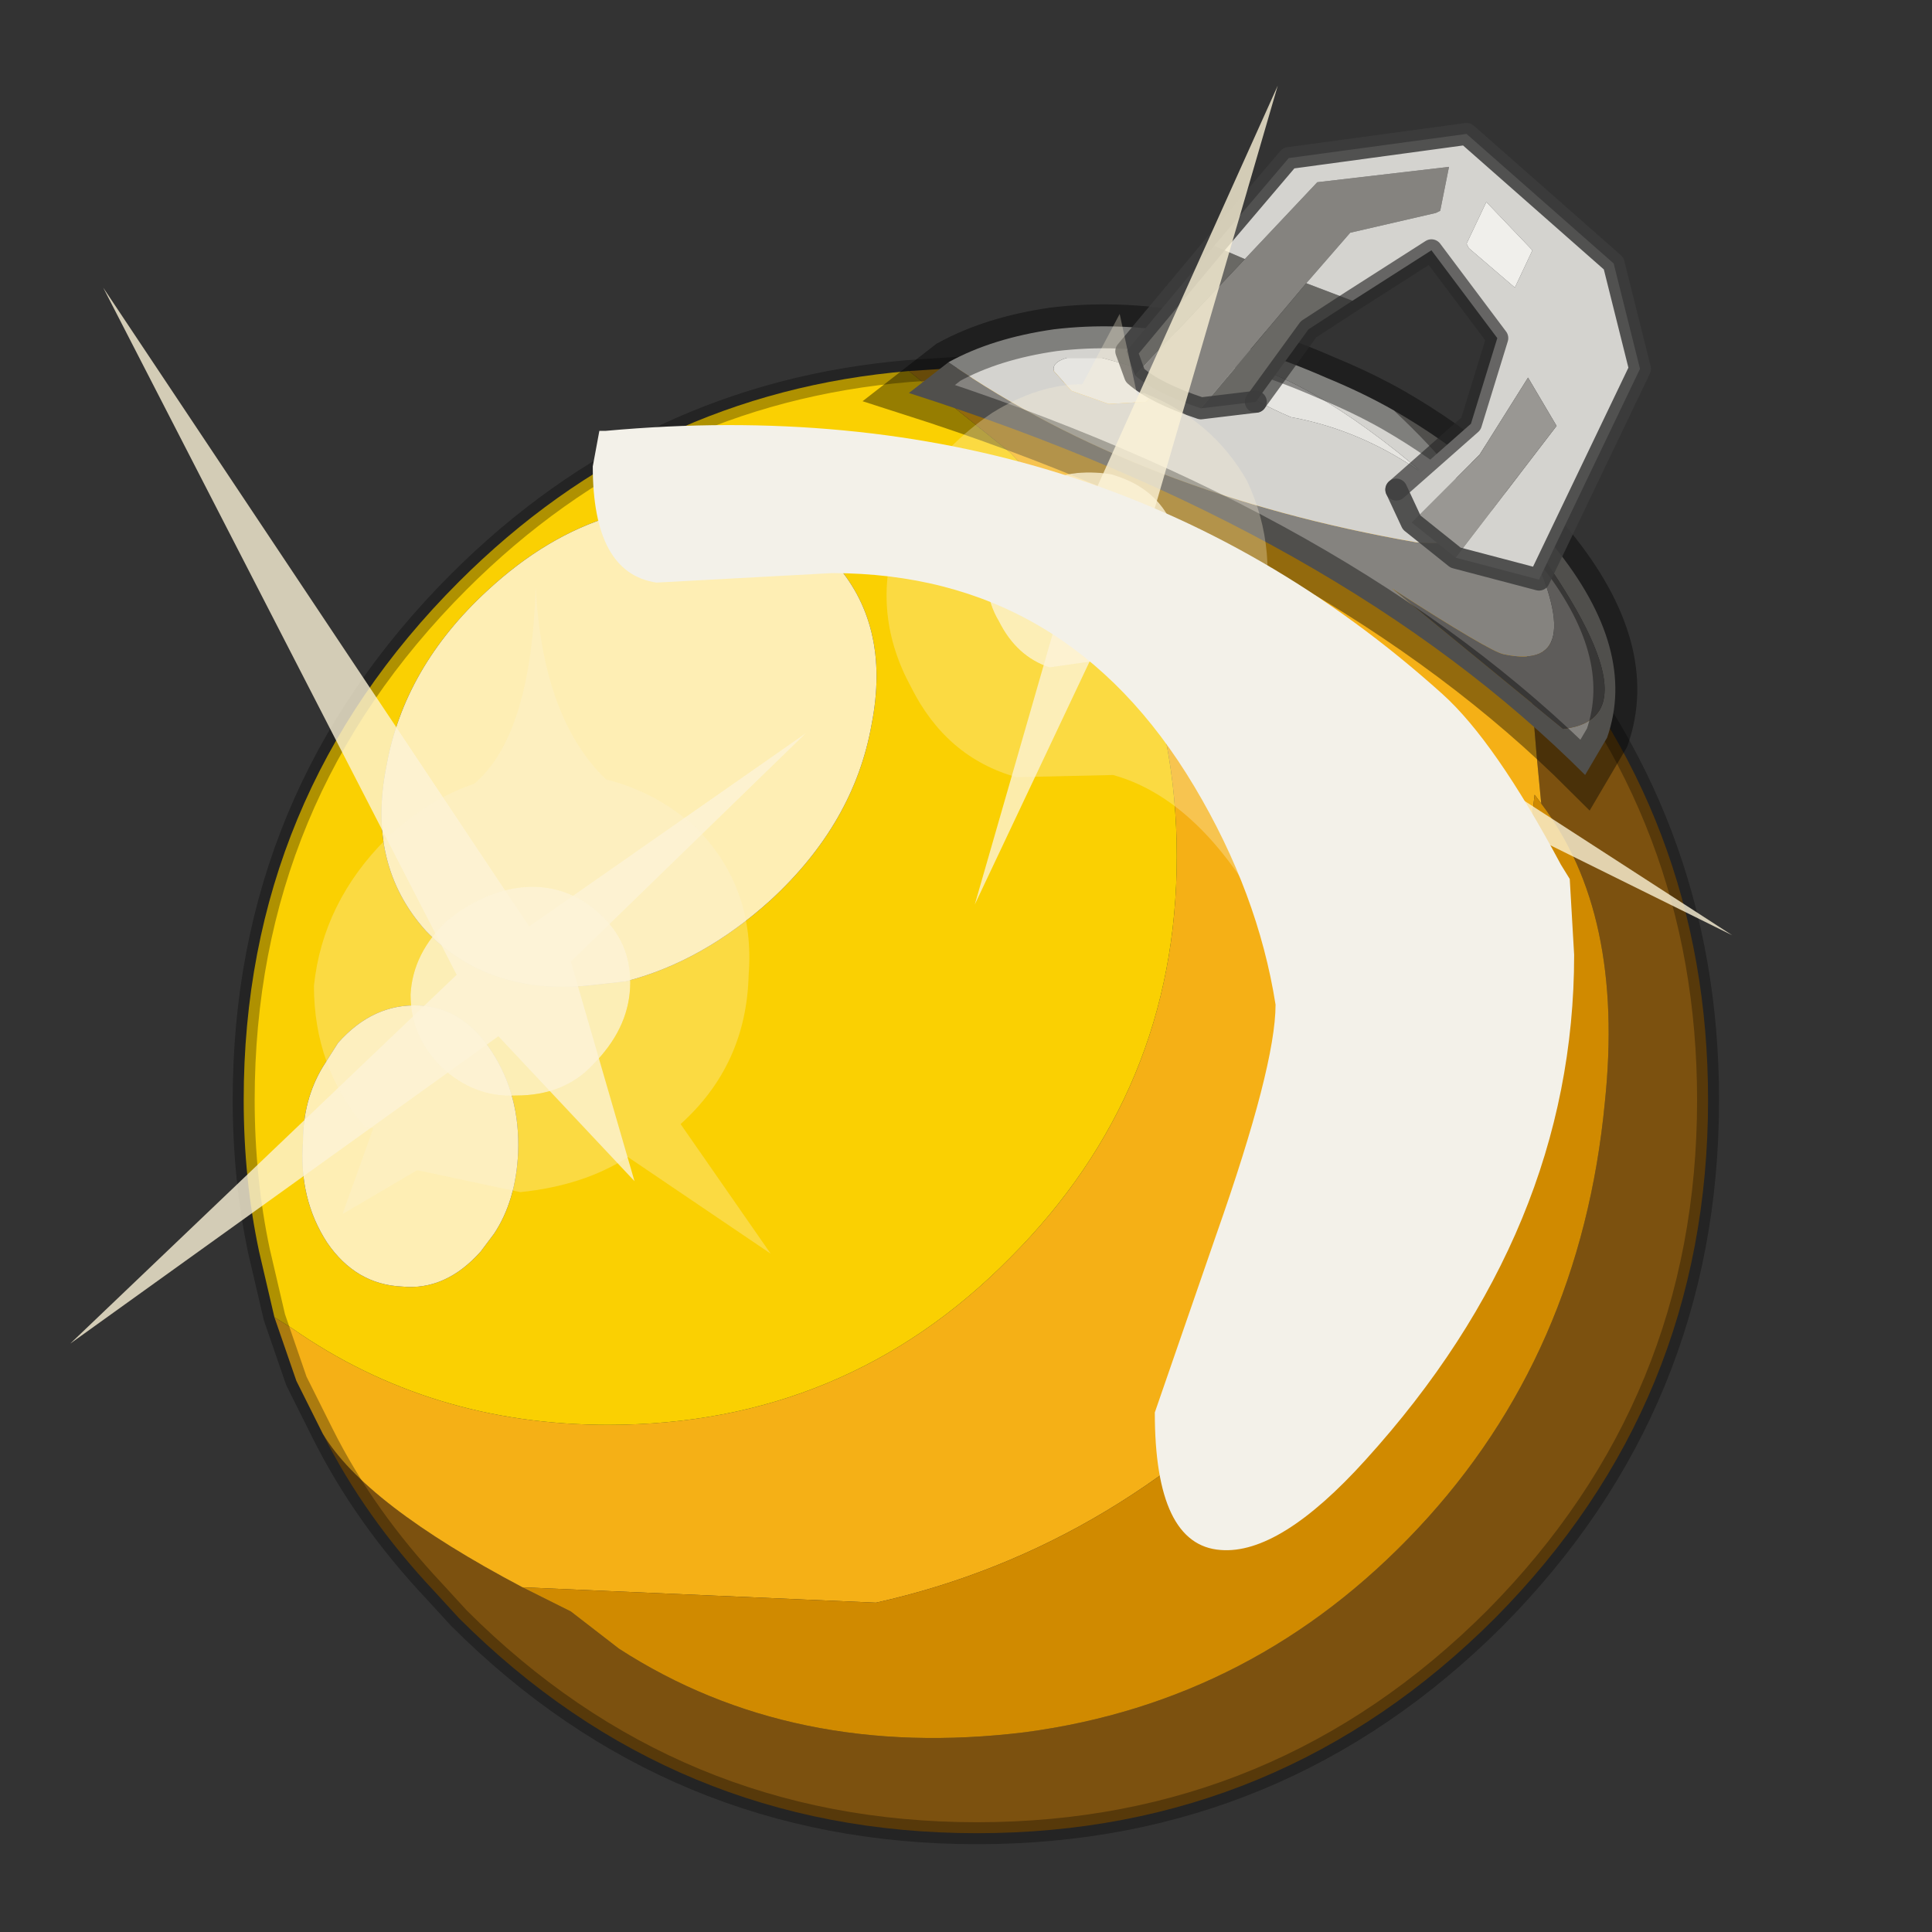 <?xml version="1.0" encoding="UTF-8" standalone="no"?>
<svg xmlns:xlink="http://www.w3.org/1999/xlink" height="440.0px" width="440.0px" xmlns="http://www.w3.org/2000/svg">
  <rect width="100%" height="100%" fill="#333333" stroke="none"/>
  <g transform="matrix(10.0, 0.0, 0.0, 10.0, 0.0, 0.0)">
    <use height="44.0" transform="matrix(1.0, 0.0, 0.0, 1.0, 0.0, 0.0)" width="44.0" xlink:href="#shape0"/>
    <use height="23.7" transform="matrix(1.0, 0.0, 0.0, -1.08, 13.5, 35.3)" width="22.35" xlink:href="#sprite0"/>
  </g>
  <defs>
    <g id="shape0" transform="matrix(1.0, 0.0, 0.0, 1.0, 0.0, 0.0)">
      <path d="M44.0 44.0 L0.0 44.0 0.0 0.0 44.0 0.0 44.0 44.0" fill="#43adca" fill-opacity="0.0" fill-rule="evenodd" stroke="none"/>
      <path d="M35.1 18.3 L35.0 17.25 34.9 16.05 34.65 13.85 Q38.9 18.6 38.9 25.05 38.9 31.95 34.05 36.85 29.15 41.75 22.25 41.75 15.35 41.75 10.45 36.85 L9.9 36.25 Q8.3 34.55 7.35 32.65 8.3 34.25 11.9 36.15 L13.0 36.7 14.1 37.55 Q18.05 40.1 23.35 39.45 28.6 38.75 32.3 34.8 36.0 30.85 36.55 25.1 37.0 20.8 35.1 18.3" fill="#7c510f" fill-rule="evenodd" stroke="none"/>
      <path d="M35.1 18.3 L34.95 18.1 34.6 21.05 Q33.85 26.05 29.7 30.65 25.55 35.25 19.95 36.5 L11.9 36.15 Q8.3 34.25 7.35 32.65 L7.15 32.25 6.75 31.45 6.25 30.0 6.65 30.25 Q9.8 32.45 13.85 32.45 19.25 32.45 23.0 28.65 26.8 24.85 26.8 19.5 26.8 14.15 23.0 10.3 L20.7 8.45 22.25 8.35 Q26.85 8.35 30.55 10.55 L32.75 12.1 34.05 13.25 34.65 13.85 34.9 16.05 35.0 17.25 35.1 18.3" fill="#f5b016" fill-rule="evenodd" stroke="none"/>
      <path d="M20.7 8.45 L23.0 10.3 Q26.8 14.15 26.8 19.5 26.8 24.85 23.0 28.65 19.25 32.45 13.85 32.45 9.8 32.45 6.65 30.25 L6.25 30.0 5.9 28.5 Q5.55 26.85 5.55 25.05 5.55 18.15 10.45 13.25 14.75 8.95 20.7 8.45 M8.8 17.45 Q8.35 19.7 9.7 21.2 11.1 22.65 13.35 22.45 L14.25 22.35 Q16.0 21.9 17.55 20.5 19.45 18.75 19.85 16.5 20.3 14.2 18.95 12.75 17.6 11.25 15.3 11.5 L13.95 11.75 Q12.45 12.2 11.1 13.45 9.2 15.2 8.8 17.45 M11.8 26.25 Q11.85 24.95 11.2 23.95 10.55 22.95 9.55 22.9 8.5 22.85 7.7 23.75 L7.35 24.3 Q6.9 25.05 6.9 26.0 6.8 27.3 7.45 28.3 8.1 29.25 9.15 29.3 10.15 29.4 10.95 28.5 L11.25 28.1 Q11.75 27.35 11.8 26.25" fill="#fad002" fill-rule="evenodd" stroke="none"/>
      <path d="M8.8 17.45 Q9.2 15.2 11.1 13.45 12.45 12.2 13.95 11.75 L15.3 11.5 Q17.6 11.25 18.95 12.75 20.3 14.2 19.85 16.5 19.45 18.75 17.55 20.5 16.0 21.9 14.25 22.35 L13.35 22.45 Q11.1 22.65 9.7 21.2 8.35 19.7 8.8 17.45 M11.8 26.25 Q11.75 27.35 11.25 28.1 L10.95 28.5 Q10.15 29.4 9.15 29.3 8.1 29.25 7.45 28.3 6.8 27.3 6.9 26.0 6.9 25.05 7.35 24.3 L7.7 23.75 Q8.5 22.85 9.55 22.9 10.55 22.95 11.2 23.95 11.85 24.95 11.8 26.25" fill="#feeeb4" fill-rule="evenodd" stroke="none"/>
      <path d="M11.9 36.15 L19.95 36.5 Q25.55 35.25 29.7 30.65 33.85 26.05 34.6 21.05 L34.95 18.1 35.1 18.3 Q37.0 20.8 36.55 25.1 36.0 30.85 32.3 34.8 28.6 38.75 23.35 39.45 18.05 40.1 14.1 37.55 L13.0 36.7 11.9 36.15" fill="#d08a00" fill-rule="evenodd" stroke="none"/>
      <path d="M34.65 13.85 L34.05 13.25 32.75 12.1 30.55 10.55 Q26.85 8.35 22.25 8.35 L20.7 8.45 M6.25 30.0 L6.75 31.45 7.15 32.25 7.35 32.65 Q8.3 34.55 9.9 36.25 L10.45 36.85 Q15.35 41.75 22.25 41.75 29.15 41.75 34.05 36.85 38.9 31.95 38.9 25.05 38.9 18.6 34.65 13.85 M6.25 30.0 L5.9 28.5 Q5.55 26.85 5.55 25.05 5.55 18.15 10.45 13.25 14.75 8.95 20.7 8.45" fill="none" stroke="#000000" stroke-linecap="round" stroke-linejoin="round" stroke-opacity="0.302" stroke-width="0.5"/>
      <path d="M31.75 9.35 Q34.0 10.65 35.4 12.45 37.3 14.8 36.6 16.8 L36.1 17.65 Q30.55 12.1 20.7 8.95 L21.6 8.25 Q25.95 11.25 32.25 12.35 35.2 12.6 31.75 9.35 M34.25 14.9 Q33.95 14.85 31.7 13.4 L35.6 16.6 Q37.9 16.35 34.6 11.95 36.35 15.35 34.25 14.9" fill="#85837f" fill-rule="evenodd" stroke="none"/>
      <path d="M24.0 8.45 L24.4 8.9 25.25 9.2 26.1 9.15 26.45 8.8 26.0 8.4 25.1 8.15 24.3 8.15 Q23.95 8.25 24.0 8.45 M21.6 8.25 Q22.6 7.7 24.0 7.5 26.9 7.15 30.2 8.6 31.05 8.95 31.75 9.35 35.2 12.6 32.25 12.35 25.95 11.25 21.6 8.25 M32.5 10.85 Q29.7 8.45 27.75 8.15 27.75 8.8 29.4 9.5 31.05 9.8 32.5 10.85" fill="#d4d3cf" fill-rule="evenodd" stroke="none"/>
      <path d="M34.25 14.9 Q36.35 15.35 34.6 11.95 37.9 16.35 35.6 16.6 L31.7 13.4 Q33.95 14.85 34.25 14.9" fill="#5e5c5a" fill-rule="evenodd" stroke="none"/>
      <path d="M24.0 8.45 Q23.95 8.25 24.3 8.15 L25.1 8.15 26.0 8.4 26.45 8.8 26.1 9.15 25.25 9.2 24.4 8.9 24.0 8.45 M32.5 10.85 Q31.05 9.8 29.4 9.5 27.75 8.8 27.75 8.15 29.7 8.45 32.5 10.85" fill="#e6e5e1" fill-rule="evenodd" stroke="none"/>
      <path d="M31.75 9.35 Q34.0 10.65 35.4 12.45 37.3 14.8 36.6 16.8 L36.1 17.65 Q30.55 12.1 20.7 8.95 L21.6 8.25 Q22.6 7.7 24.0 7.5 26.9 7.15 30.2 8.6 31.05 8.95 31.75 9.35 Z" fill="none" stroke="#000000" stroke-linecap="round" stroke-linejoin="miter" stroke-miterlimit="5.0" stroke-opacity="0.4" stroke-width="1.0"/>
      <path d="M25.85 8.55 L28.35 5.9 30.0 4.15 33.0 3.8 32.8 4.8 32.7 4.85 30.75 5.3 29.75 6.45 27.35 9.3 Q26.3 8.95 25.85 8.55" fill="#85837f" fill-rule="evenodd" stroke="none"/>
      <path d="M28.35 5.9 L25.85 8.55 25.65 8.0 27.65 5.6 28.35 5.9 M27.35 9.3 L29.75 6.45 30.8 6.85 29.8 7.5 28.6 9.15 27.35 9.3" fill="#696864" fill-rule="evenodd" stroke="none"/>
      <path d="M28.35 5.9 L27.65 5.6 29.35 3.6 33.4 3.05 36.75 6.0 37.35 8.4 35.05 13.2 33.15 12.7 35.45 9.7 34.8 8.6 33.7 10.35 32.15 11.9 31.8 11.15 33.5 9.65 34.1 7.7 32.6 5.7 30.8 6.85 29.75 6.45 30.75 5.3 32.7 4.85 32.8 4.8 33.0 3.8 30.0 4.15 28.35 5.9 M34.5 6.55 L34.9 5.7 33.85 4.6 33.4 5.55 33.45 5.65 34.5 6.55" fill="#d4d3cf" fill-rule="evenodd" stroke="none"/>
      <path d="M34.5 6.55 L33.45 5.65 33.4 5.55 33.85 4.6 34.9 5.7 34.5 6.55" fill="#f0efeb" fill-rule="evenodd" stroke="none"/>
      <path d="M33.15 12.7 L32.15 11.9 33.7 10.35 34.8 8.6 35.45 9.7 33.15 12.7" fill="#999793" fill-rule="evenodd" stroke="none"/>
      <path d="M30.8 6.85 L29.8 7.5 28.6 9.15 M31.8 11.15 L33.5 9.65 34.1 7.7 32.6 5.7 30.8 6.85" fill="none" stroke="#292929" stroke-linecap="round" stroke-linejoin="round" stroke-opacity="0.643" stroke-width="0.5"/>
      <path d="M27.65 5.6 L25.65 8.0 25.85 8.55 Q26.3 8.95 27.35 9.3 M28.6 9.15 L27.35 9.3 M27.65 5.6 L29.35 3.6 33.4 3.05 36.75 6.0 37.35 8.4 35.05 13.2 33.15 12.7 32.15 11.9 31.8 11.15" fill="none" stroke="#3d3d3d" stroke-linecap="round" stroke-linejoin="round" stroke-opacity="0.863" stroke-width="0.5"/>
      <path d="M26.0 12.6 L39.45 21.3 25.2 14.25 22.2 20.6 24.1 14.0 20.65 10.75 24.6 11.95 29.1 1.95 26.0 12.6" fill="#fcf3d8" fill-opacity="0.792" fill-rule="evenodd" stroke="none"/>
      <path d="M27.65 16.25 Q27.1 17.7 28.55 20.45 27.15 18.15 25.35 17.65 L23.15 17.7 Q21.55 17.25 20.75 15.65 19.85 14.0 20.4 12.25 L17.45 10.85 20.95 11.1 Q21.5 10.15 22.6 9.4 23.65 8.75 24.65 8.75 L25.5 7.15 25.9 9.0 26.05 8.95 Q27.6 9.55 28.4 10.95 29.15 12.55 28.7 14.35 28.35 15.45 27.65 16.25 M23.65 11.05 Q22.8 11.6 22.6 12.45 22.3 13.4 22.75 14.15 23.15 14.95 23.9 15.2 L25.65 14.95 Q26.35 14.5 26.7 13.55 27.0 12.55 26.6 11.75 26.2 11.05 25.3 10.8 24.35 10.65 23.65 11.05" fill="#fcf3d8" fill-opacity="0.302" fill-rule="evenodd" stroke="none"/>
      <path d="M23.65 11.05 Q24.35 10.65 25.3 10.8 26.2 11.05 26.6 11.75 27.0 12.55 26.7 13.55 26.35 14.5 25.65 14.95 L23.9 15.2 Q23.15 14.95 22.75 14.15 22.3 13.4 22.6 12.45 22.8 11.6 23.65 11.05" fill="#fcf3d8" fill-opacity="0.843" fill-rule="evenodd" stroke="none"/>
      <path d="M10.4 22.2 L2.35 6.55 12.05 21.1 18.35 16.7 13.0 21.9 14.45 26.9 11.35 23.6 1.6 30.6 10.4 22.2" fill="#fcf3d8" fill-opacity="0.792" fill-rule="evenodd" stroke="none"/>
      <path d="M10.8 17.85 Q12.1 16.75 12.2 13.35 12.35 16.35 13.8 17.75 15.0 18.05 15.9 18.9 17.2 20.25 17.05 22.2 17.0 24.25 15.5 25.6 L17.55 28.55 14.3 26.35 Q13.3 27.0 11.85 27.15 L9.5 26.65 7.8 27.65 8.5 25.7 8.3 25.65 Q7.15 24.3 7.15 22.45 7.35 20.55 8.8 19.1 9.75 18.2 10.8 17.85 M11.75 24.95 Q12.85 24.95 13.5 24.25 14.3 23.45 14.35 22.5 14.4 21.55 13.75 20.9 13.0 20.15 12.0 20.2 11.1 20.25 10.2 20.95 9.4 21.7 9.35 22.65 9.35 23.6 10.05 24.3 10.8 25.0 11.75 24.95" fill="#fcf3d8" fill-opacity="0.302" fill-rule="evenodd" stroke="none"/>
      <path d="M11.75 24.95 Q10.8 25.0 10.05 24.3 9.35 23.6 9.35 22.65 9.4 21.7 10.2 20.95 11.1 20.25 12.0 20.2 13.0 20.15 13.75 20.9 14.4 21.55 14.35 22.5 14.3 23.45 13.5 24.25 12.85 24.95 11.75 24.95" fill="#fcf3d8" fill-opacity="0.843" fill-rule="evenodd" stroke="none"/>
    </g>
    <g id="sprite0" transform="matrix(1.0, 0.0, 0.0, 1.0, 0.0, 0.0)">
      <use height="23.7" transform="matrix(1.0, 0.0, 0.0, 1.0, 0.0, 0.0)" width="22.35" xlink:href="#shape1"/>
    </g>
    <g id="shape1" transform="matrix(1.0, 0.0, 0.0, 1.0, 0.0, 0.0)">
      <path d="M22.25 14.15 L22.05 14.45 Q20.55 17.05 19.35 18.05 11.55 24.55 0.3 23.6 L0.15 23.6 0.0 22.85 Q0.0 20.6 1.45 20.4 L5.45 20.6 Q10.8 20.6 13.7 16.1 15.15 13.85 15.55 11.5 15.55 10.2 14.2 6.65 L12.8 2.9 Q12.8 0.1 14.3 0.0 15.65 -0.1 17.6 1.9 22.35 6.75 22.35 12.55 L22.25 14.15" fill="#f3f1e9" fill-rule="evenodd" stroke="none"/>
    </g>
  </defs>
</svg>
